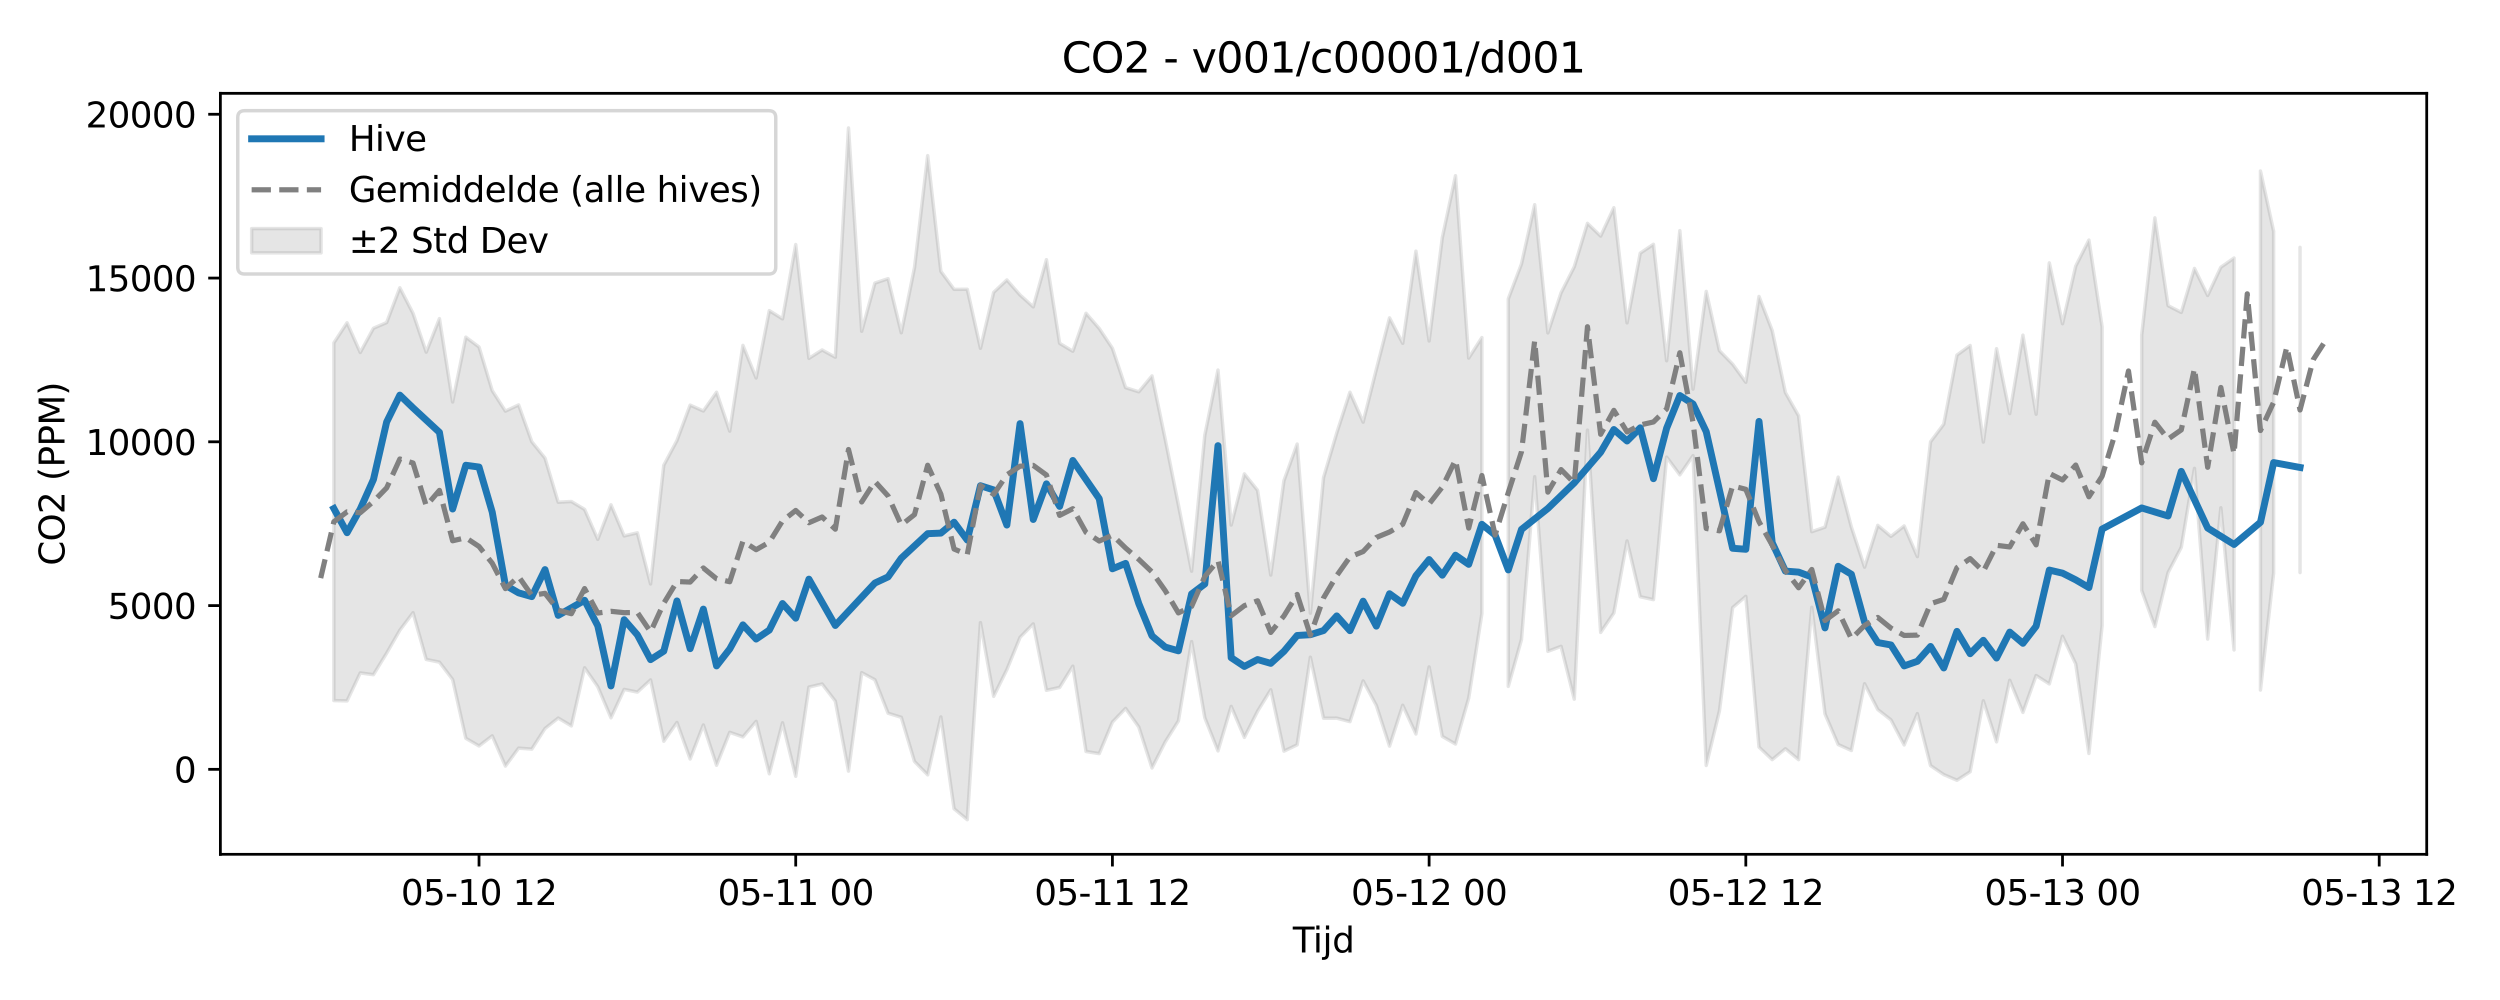 <?xml version="1.0" encoding="utf-8" standalone="no"?>
<!DOCTYPE svg PUBLIC "-//W3C//DTD SVG 1.1//EN"
  "http://www.w3.org/Graphics/SVG/1.1/DTD/svg11.dtd">
<svg xmlns:xlink="http://www.w3.org/1999/xlink" width="720pt" height="288pt" viewBox="0 0 720 288" xmlns="http://www.w3.org/2000/svg" version="1.1">
 <defs>
  <style type="text/css">*{stroke-linejoin: round; stroke-linecap: butt}</style>
 </defs>
 <g id="figure_1">
  <g id="patch_1">
   <path d="M 0 288 
L 720 288 
L 720 0 
L 0 0 
z
" style="fill: #ffffff"/>
  </g>
  <g id="axes_1">
   <g id="patch_2">
    <path d="M 63.47 246.04 
L 698.894 246.04 
L 698.894 26.88 
L 63.47 26.88 
z
" style="fill: #ffffff"/>
   </g>
   <g id="FillBetweenPolyCollection_1">
    <path d="M 96.153 98.743 
L 96.153 201.774 
L 99.954 201.856 
L 103.754 193.805 
L 107.554 194.315 
L 111.355 188.114 
L 115.155 181.504 
L 118.956 176.453 
L 122.756 189.929 
L 126.556 190.7 
L 130.357 195.709 
L 134.157 212.633 
L 137.958 214.84 
L 141.758 211.918 
L 145.558 220.636 
L 149.359 215.464 
L 153.159 215.74 
L 156.959 209.819 
L 160.76 206.802 
L 164.56 209.066 
L 168.361 192.315 
L 172.161 197.776 
L 175.961 206.732 
L 179.762 198.552 
L 183.562 199.323 
L 187.363 195.811 
L 191.163 213.486 
L 194.963 208.076 
L 198.764 218.592 
L 202.564 208.791 
L 206.364 220.394 
L 210.165 210.909 
L 213.965 212.237 
L 217.766 207.76 
L 221.566 222.854 
L 225.366 208.165 
L 229.167 223.581 
L 232.967 197.882 
L 236.768 196.995 
L 240.568 201.925 
L 244.368 222.085 
L 248.169 193.72 
L 251.969 195.77 
L 255.769 205.413 
L 259.57 206.589 
L 263.37 219.308 
L 267.171 223.158 
L 270.971 206.477 
L 274.771 232.917 
L 278.572 236.078 
L 282.372 179.325 
L 286.173 200.552 
L 289.973 192.868 
L 293.773 183.562 
L 297.574 179.68 
L 301.374 198.805 
L 305.174 197.984 
L 308.975 191.853 
L 312.775 216.436 
L 316.576 217.046 
L 320.376 207.966 
L 324.176 204.023 
L 327.977 209.38 
L 331.777 221.18 
L 335.578 213.696 
L 339.378 207.636 
L 343.178 184.778 
L 346.979 206.694 
L 350.779 216.262 
L 354.579 203.436 
L 358.38 212.365 
L 362.18 204.834 
L 365.981 198.658 
L 369.781 216.335 
L 373.581 214.507 
L 377.382 189.269 
L 381.182 206.846 
L 384.983 206.83 
L 388.783 207.835 
L 392.583 196.104 
L 396.384 203.172 
L 400.184 214.884 
L 403.984 203.118 
L 407.785 211.391 
L 411.585 192.072 
L 415.386 212.082 
L 419.186 214.284 
L 422.986 201.042 
L 426.787 176.696 
L 426.787 97.215 
L 426.787 97.215 
L 422.986 103.127 
L 419.186 50.6 
L 415.386 68.451 
L 411.585 98.202 
L 407.785 72.332 
L 403.984 98.879 
L 400.184 91.544 
L 396.384 106.403 
L 392.583 121.582 
L 388.783 112.963 
L 384.983 124.715 
L 381.182 137.538 
L 377.382 176.607 
L 373.581 127.885 
L 369.781 138.417 
L 365.981 165.618 
L 362.18 141.224 
L 358.38 136.481 
L 354.579 151.214 
L 350.779 106.573 
L 346.979 125.372 
L 343.178 164.505 
L 339.378 145.403 
L 335.578 126.501 
L 331.777 108.262 
L 327.977 112.84 
L 324.176 111.641 
L 320.376 100.306 
L 316.576 94.597 
L 312.775 90.222 
L 308.975 101.157 
L 305.174 98.876 
L 301.374 74.787 
L 297.574 88.381 
L 293.773 84.96 
L 289.973 80.625 
L 286.173 84.199 
L 282.372 100.302 
L 278.572 83.314 
L 274.771 83.323 
L 270.971 78.139 
L 267.171 44.823 
L 263.37 77.097 
L 259.57 95.844 
L 255.769 80.263 
L 251.969 81.523 
L 248.169 95.406 
L 244.368 36.842 
L 240.568 102.882 
L 236.768 100.791 
L 232.967 103.208 
L 229.167 70.432 
L 225.366 91.832 
L 221.566 89.46 
L 217.766 108.859 
L 213.965 99.464 
L 210.165 124.169 
L 206.364 112.964 
L 202.564 118.363 
L 198.764 116.678 
L 194.963 126.88 
L 191.163 133.999 
L 187.363 168.188 
L 183.562 153.442 
L 179.762 154.345 
L 175.961 145.378 
L 172.161 155.332 
L 168.361 146.704 
L 164.56 144.429 
L 160.76 144.635 
L 156.959 131.932 
L 153.159 127.223 
L 149.359 116.621 
L 145.558 118.402 
L 141.758 112.48 
L 137.958 99.931 
L 134.157 97.104 
L 130.357 115.779 
L 126.556 91.762 
L 122.756 101.414 
L 118.956 90.248 
L 115.155 82.876 
L 111.355 92.9 
L 107.554 94.532 
L 103.754 101.522 
L 99.954 92.957 
L 96.153 98.743 
z
" clip-path="url(#p5d4d751bb3)" style="fill: #808080; fill-opacity: 0.2; stroke: #808080; stroke-opacity: 0.2"/>
    <path d="M 434.388 86.057 
L 434.388 197.679 
L 438.188 184.174 
L 441.988 137.291 
L 445.789 187.582 
L 449.589 186.153 
L 453.389 201.366 
L 457.19 123.878 
L 460.99 182.147 
L 464.791 176.547 
L 468.591 155.8 
L 472.391 171.865 
L 476.192 172.701 
L 479.992 131.644 
L 483.793 136.76 
L 487.593 131.234 
L 491.393 220.453 
L 495.194 204.757 
L 498.994 175.001 
L 502.794 171.75 
L 506.595 215.16 
L 510.395 218.777 
L 514.196 215.641 
L 517.996 218.787 
L 521.796 174.898 
L 525.597 205.6 
L 529.397 214.427 
L 533.198 216.144 
L 536.998 196.916 
L 540.798 204.351 
L 544.599 207.331 
L 548.399 214.546 
L 552.199 205.526 
L 556 220.498 
L 559.8 223.082 
L 563.601 224.718 
L 567.401 222.264 
L 571.201 201.829 
L 575.002 213.66 
L 578.802 195.919 
L 582.603 205.178 
L 586.403 194.546 
L 590.203 196.967 
L 594.004 183.229 
L 597.804 191.201 
L 601.605 217.008 
L 605.405 180.206 
L 605.405 94.098 
L 605.405 94.098 
L 601.605 69.135 
L 597.804 76.665 
L 594.004 93.236 
L 590.203 75.708 
L 586.403 119.289 
L 582.603 96.521 
L 578.802 119.12 
L 575.002 100.432 
L 571.201 127.323 
L 567.401 99.501 
L 563.601 102.267 
L 559.8 122.153 
L 556 127.235 
L 552.199 160.308 
L 548.399 151.47 
L 544.599 154.472 
L 540.798 151.298 
L 536.998 163.348 
L 533.198 151.789 
L 529.397 137.416 
L 525.597 151.821 
L 521.796 153.121 
L 517.996 119.76 
L 514.196 113.062 
L 510.395 95.201 
L 506.595 85.384 
L 502.794 110.098 
L 498.994 104.872 
L 495.194 100.995 
L 491.393 83.923 
L 487.593 112.078 
L 483.793 66.425 
L 479.992 103.9 
L 476.192 70.35 
L 472.391 72.912 
L 468.591 92.983 
L 464.791 59.822 
L 460.99 67.998 
L 457.19 64.318 
L 453.389 76.84 
L 449.589 84.327 
L 445.789 95.88 
L 441.988 58.944 
L 438.188 76.015 
L 434.388 86.057 
z
" clip-path="url(#p5d4d751bb3)" style="fill: #808080; fill-opacity: 0.2; stroke: #808080; stroke-opacity: 0.2"/>
    <path d="M 616.806 96.555 
L 616.806 170.042 
L 620.606 180.468 
L 624.407 164.89 
L 628.207 157.629 
L 632.008 134.89 
L 635.808 184.06 
L 639.608 146.232 
L 643.409 187.196 
L 643.409 74.31 
L 643.409 74.31 
L 639.608 76.961 
L 635.808 85.093 
L 632.008 77.309 
L 628.207 89.976 
L 624.407 88.029 
L 620.606 62.736 
L 616.806 96.555 
z
" clip-path="url(#p5d4d751bb3)" style="fill: #808080; fill-opacity: 0.2; stroke: #808080; stroke-opacity: 0.2"/>
    <path d="M 651.01 49.243 
L 651.01 198.743 
L 654.81 165.02 
L 654.81 66.636 
L 654.81 66.636 
L 651.01 49.243 
z
" clip-path="url(#p5d4d751bb3)" style="fill: #808080; fill-opacity: 0.2; stroke: #808080; stroke-opacity: 0.2"/>
    <path d="M 662.411 71.239 
L 662.411 164.905 
L 662.411 71.239 
L 662.411 71.239 
z
" clip-path="url(#p5d4d751bb3)" style="fill: #808080; fill-opacity: 0.2; stroke: #808080; stroke-opacity: 0.2"/>
   </g>
   <g id="matplotlib.axis_1">
    <g id="xtick_1">
     <g id="line2d_1">
      <defs>
       <path id="m47a6763f9d" d="M 0 0 
L 0 3.5 
" style="stroke: #000000; stroke-width: 0.8"/>
      </defs>
      <g>
       <use xlink:href="#m47a6763f9d" x="137.958" y="246.04" style="stroke: #000000; stroke-width: 0.8"/>
      </g>
     </g>
     <g id="text_1">
      <!-- 05-10 12 -->
      <g transform="translate(115.477 260.638) scale(0.1 -0.1)">
       <defs>
        <path id="DejaVuSans-30" d="M 2034 4250 
Q 1547 4250 1301 3770 
Q 1056 3291 1056 2328 
Q 1056 1369 1301 889 
Q 1547 409 2034 409 
Q 2525 409 2770 889 
Q 3016 1369 3016 2328 
Q 3016 3291 2770 3770 
Q 2525 4250 2034 4250 
z
M 2034 4750 
Q 2819 4750 3233 4129 
Q 3647 3509 3647 2328 
Q 3647 1150 3233 529 
Q 2819 -91 2034 -91 
Q 1250 -91 836 529 
Q 422 1150 422 2328 
Q 422 3509 836 4129 
Q 1250 4750 2034 4750 
z
" transform="scale(0.016)"/>
        <path id="DejaVuSans-35" d="M 691 4666 
L 3169 4666 
L 3169 4134 
L 1269 4134 
L 1269 2991 
Q 1406 3038 1543 3061 
Q 1681 3084 1819 3084 
Q 2600 3084 3056 2656 
Q 3513 2228 3513 1497 
Q 3513 744 3044 326 
Q 2575 -91 1722 -91 
Q 1428 -91 1123 -41 
Q 819 9 494 109 
L 494 744 
Q 775 591 1075 516 
Q 1375 441 1709 441 
Q 2250 441 2565 725 
Q 2881 1009 2881 1497 
Q 2881 1984 2565 2268 
Q 2250 2553 1709 2553 
Q 1456 2553 1204 2497 
Q 953 2441 691 2322 
L 691 4666 
z
" transform="scale(0.016)"/>
        <path id="DejaVuSans-2d" d="M 313 2009 
L 1997 2009 
L 1997 1497 
L 313 1497 
L 313 2009 
z
" transform="scale(0.016)"/>
        <path id="DejaVuSans-31" d="M 794 531 
L 1825 531 
L 1825 4091 
L 703 3866 
L 703 4441 
L 1819 4666 
L 2450 4666 
L 2450 531 
L 3481 531 
L 3481 0 
L 794 0 
L 794 531 
z
" transform="scale(0.016)"/>
        <path id="DejaVuSans-20" transform="scale(0.016)"/>
        <path id="DejaVuSans-32" d="M 1228 531 
L 3431 531 
L 3431 0 
L 469 0 
L 469 531 
Q 828 903 1448 1529 
Q 2069 2156 2228 2338 
Q 2531 2678 2651 2914 
Q 2772 3150 2772 3378 
Q 2772 3750 2511 3984 
Q 2250 4219 1831 4219 
Q 1534 4219 1204 4116 
Q 875 4013 500 3803 
L 500 4441 
Q 881 4594 1212 4672 
Q 1544 4750 1819 4750 
Q 2544 4750 2975 4387 
Q 3406 4025 3406 3419 
Q 3406 3131 3298 2873 
Q 3191 2616 2906 2266 
Q 2828 2175 2409 1742 
Q 1991 1309 1228 531 
z
" transform="scale(0.016)"/>
       </defs>
       <use xlink:href="#DejaVuSans-30"/>
       <use xlink:href="#DejaVuSans-35" transform="translate(63.623 0)"/>
       <use xlink:href="#DejaVuSans-2d" transform="translate(127.246 0)"/>
       <use xlink:href="#DejaVuSans-31" transform="translate(163.33 0)"/>
       <use xlink:href="#DejaVuSans-30" transform="translate(226.953 0)"/>
       <use xlink:href="#DejaVuSans-20" transform="translate(290.576 0)"/>
       <use xlink:href="#DejaVuSans-31" transform="translate(322.363 0)"/>
       <use xlink:href="#DejaVuSans-32" transform="translate(385.986 0)"/>
      </g>
     </g>
    </g>
    <g id="xtick_2">
     <g id="line2d_2">
      <g>
       <use xlink:href="#m47a6763f9d" x="229.167" y="246.04" style="stroke: #000000; stroke-width: 0.8"/>
      </g>
     </g>
     <g id="text_2">
      <!-- 05-11 00 -->
      <g transform="translate(206.686 260.638) scale(0.1 -0.1)">
       <use xlink:href="#DejaVuSans-30"/>
       <use xlink:href="#DejaVuSans-35" transform="translate(63.623 0)"/>
       <use xlink:href="#DejaVuSans-2d" transform="translate(127.246 0)"/>
       <use xlink:href="#DejaVuSans-31" transform="translate(163.33 0)"/>
       <use xlink:href="#DejaVuSans-31" transform="translate(226.953 0)"/>
       <use xlink:href="#DejaVuSans-20" transform="translate(290.576 0)"/>
       <use xlink:href="#DejaVuSans-30" transform="translate(322.363 0)"/>
       <use xlink:href="#DejaVuSans-30" transform="translate(385.986 0)"/>
      </g>
     </g>
    </g>
    <g id="xtick_3">
     <g id="line2d_3">
      <g>
       <use xlink:href="#m47a6763f9d" x="320.376" y="246.04" style="stroke: #000000; stroke-width: 0.8"/>
      </g>
     </g>
     <g id="text_3">
      <!-- 05-11 12 -->
      <g transform="translate(297.896 260.638) scale(0.1 -0.1)">
       <use xlink:href="#DejaVuSans-30"/>
       <use xlink:href="#DejaVuSans-35" transform="translate(63.623 0)"/>
       <use xlink:href="#DejaVuSans-2d" transform="translate(127.246 0)"/>
       <use xlink:href="#DejaVuSans-31" transform="translate(163.33 0)"/>
       <use xlink:href="#DejaVuSans-31" transform="translate(226.953 0)"/>
       <use xlink:href="#DejaVuSans-20" transform="translate(290.576 0)"/>
       <use xlink:href="#DejaVuSans-31" transform="translate(322.363 0)"/>
       <use xlink:href="#DejaVuSans-32" transform="translate(385.986 0)"/>
      </g>
     </g>
    </g>
    <g id="xtick_4">
     <g id="line2d_4">
      <g>
       <use xlink:href="#m47a6763f9d" x="411.585" y="246.04" style="stroke: #000000; stroke-width: 0.8"/>
      </g>
     </g>
     <g id="text_4">
      <!-- 05-12 00 -->
      <g transform="translate(389.105 260.638) scale(0.1 -0.1)">
       <use xlink:href="#DejaVuSans-30"/>
       <use xlink:href="#DejaVuSans-35" transform="translate(63.623 0)"/>
       <use xlink:href="#DejaVuSans-2d" transform="translate(127.246 0)"/>
       <use xlink:href="#DejaVuSans-31" transform="translate(163.33 0)"/>
       <use xlink:href="#DejaVuSans-32" transform="translate(226.953 0)"/>
       <use xlink:href="#DejaVuSans-20" transform="translate(290.576 0)"/>
       <use xlink:href="#DejaVuSans-30" transform="translate(322.363 0)"/>
       <use xlink:href="#DejaVuSans-30" transform="translate(385.986 0)"/>
      </g>
     </g>
    </g>
    <g id="xtick_5">
     <g id="line2d_5">
      <g>
       <use xlink:href="#m47a6763f9d" x="502.794" y="246.04" style="stroke: #000000; stroke-width: 0.8"/>
      </g>
     </g>
     <g id="text_5">
      <!-- 05-12 12 -->
      <g transform="translate(480.314 260.638) scale(0.1 -0.1)">
       <use xlink:href="#DejaVuSans-30"/>
       <use xlink:href="#DejaVuSans-35" transform="translate(63.623 0)"/>
       <use xlink:href="#DejaVuSans-2d" transform="translate(127.246 0)"/>
       <use xlink:href="#DejaVuSans-31" transform="translate(163.33 0)"/>
       <use xlink:href="#DejaVuSans-32" transform="translate(226.953 0)"/>
       <use xlink:href="#DejaVuSans-20" transform="translate(290.576 0)"/>
       <use xlink:href="#DejaVuSans-31" transform="translate(322.363 0)"/>
       <use xlink:href="#DejaVuSans-32" transform="translate(385.986 0)"/>
      </g>
     </g>
    </g>
    <g id="xtick_6">
     <g id="line2d_6">
      <g>
       <use xlink:href="#m47a6763f9d" x="594.004" y="246.04" style="stroke: #000000; stroke-width: 0.8"/>
      </g>
     </g>
     <g id="text_6">
      <!-- 05-13 00 -->
      <g transform="translate(571.523 260.638) scale(0.1 -0.1)">
       <defs>
        <path id="DejaVuSans-33" d="M 2597 2516 
Q 3050 2419 3304 2112 
Q 3559 1806 3559 1356 
Q 3559 666 3084 287 
Q 2609 -91 1734 -91 
Q 1441 -91 1130 -33 
Q 819 25 488 141 
L 488 750 
Q 750 597 1062 519 
Q 1375 441 1716 441 
Q 2309 441 2620 675 
Q 2931 909 2931 1356 
Q 2931 1769 2642 2001 
Q 2353 2234 1838 2234 
L 1294 2234 
L 1294 2753 
L 1863 2753 
Q 2328 2753 2575 2939 
Q 2822 3125 2822 3475 
Q 2822 3834 2567 4026 
Q 2313 4219 1838 4219 
Q 1578 4219 1281 4162 
Q 984 4106 628 3988 
L 628 4550 
Q 988 4650 1302 4700 
Q 1616 4750 1894 4750 
Q 2613 4750 3031 4423 
Q 3450 4097 3450 3541 
Q 3450 3153 3228 2886 
Q 3006 2619 2597 2516 
z
" transform="scale(0.016)"/>
       </defs>
       <use xlink:href="#DejaVuSans-30"/>
       <use xlink:href="#DejaVuSans-35" transform="translate(63.623 0)"/>
       <use xlink:href="#DejaVuSans-2d" transform="translate(127.246 0)"/>
       <use xlink:href="#DejaVuSans-31" transform="translate(163.33 0)"/>
       <use xlink:href="#DejaVuSans-33" transform="translate(226.953 0)"/>
       <use xlink:href="#DejaVuSans-20" transform="translate(290.576 0)"/>
       <use xlink:href="#DejaVuSans-30" transform="translate(322.363 0)"/>
       <use xlink:href="#DejaVuSans-30" transform="translate(385.986 0)"/>
      </g>
     </g>
    </g>
    <g id="xtick_7">
     <g id="line2d_7">
      <g>
       <use xlink:href="#m47a6763f9d" x="685.213" y="246.04" style="stroke: #000000; stroke-width: 0.8"/>
      </g>
     </g>
     <g id="text_7">
      <!-- 05-13 12 -->
      <g transform="translate(662.732 260.638) scale(0.1 -0.1)">
       <use xlink:href="#DejaVuSans-30"/>
       <use xlink:href="#DejaVuSans-35" transform="translate(63.623 0)"/>
       <use xlink:href="#DejaVuSans-2d" transform="translate(127.246 0)"/>
       <use xlink:href="#DejaVuSans-31" transform="translate(163.33 0)"/>
       <use xlink:href="#DejaVuSans-33" transform="translate(226.953 0)"/>
       <use xlink:href="#DejaVuSans-20" transform="translate(290.576 0)"/>
       <use xlink:href="#DejaVuSans-31" transform="translate(322.363 0)"/>
       <use xlink:href="#DejaVuSans-32" transform="translate(385.986 0)"/>
      </g>
     </g>
    </g>
    <g id="text_8">
     <!-- Tijd -->
     <g transform="translate(372.332 274.317) scale(0.1 -0.1)">
      <defs>
       <path id="DejaVuSans-54" d="M -19 4666 
L 3928 4666 
L 3928 4134 
L 2272 4134 
L 2272 0 
L 1638 0 
L 1638 4134 
L -19 4134 
L -19 4666 
z
" transform="scale(0.016)"/>
       <path id="DejaVuSans-69" d="M 603 3500 
L 1178 3500 
L 1178 0 
L 603 0 
L 603 3500 
z
M 603 4863 
L 1178 4863 
L 1178 4134 
L 603 4134 
L 603 4863 
z
" transform="scale(0.016)"/>
       <path id="DejaVuSans-6a" d="M 603 3500 
L 1178 3500 
L 1178 -63 
Q 1178 -731 923 -1031 
Q 669 -1331 103 -1331 
L -116 -1331 
L -116 -844 
L 38 -844 
Q 366 -844 484 -692 
Q 603 -541 603 -63 
L 603 3500 
z
M 603 4863 
L 1178 4863 
L 1178 4134 
L 603 4134 
L 603 4863 
z
" transform="scale(0.016)"/>
       <path id="DejaVuSans-64" d="M 2906 2969 
L 2906 4863 
L 3481 4863 
L 3481 0 
L 2906 0 
L 2906 525 
Q 2725 213 2448 61 
Q 2172 -91 1784 -91 
Q 1150 -91 751 415 
Q 353 922 353 1747 
Q 353 2572 751 3078 
Q 1150 3584 1784 3584 
Q 2172 3584 2448 3432 
Q 2725 3281 2906 2969 
z
M 947 1747 
Q 947 1113 1208 752 
Q 1469 391 1925 391 
Q 2381 391 2643 752 
Q 2906 1113 2906 1747 
Q 2906 2381 2643 2742 
Q 2381 3103 1925 3103 
Q 1469 3103 1208 2742 
Q 947 2381 947 1747 
z
" transform="scale(0.016)"/>
      </defs>
      <use xlink:href="#DejaVuSans-54"/>
      <use xlink:href="#DejaVuSans-69" transform="translate(57.959 0)"/>
      <use xlink:href="#DejaVuSans-6a" transform="translate(85.742 0)"/>
      <use xlink:href="#DejaVuSans-64" transform="translate(113.525 0)"/>
     </g>
    </g>
   </g>
   <g id="matplotlib.axis_2">
    <g id="ytick_1">
     <g id="line2d_8">
      <defs>
       <path id="m9f61754ac0" d="M 0 0 
L -3.5 0 
" style="stroke: #000000; stroke-width: 0.8"/>
      </defs>
      <g>
       <use xlink:href="#m9f61754ac0" x="63.47" y="221.574" style="stroke: #000000; stroke-width: 0.8"/>
      </g>
     </g>
     <g id="text_9">
      <!-- 0 -->
      <g transform="translate(50.108 225.374) scale(0.1 -0.1)">
       <use xlink:href="#DejaVuSans-30"/>
      </g>
     </g>
    </g>
    <g id="ytick_2">
     <g id="line2d_9">
      <g>
       <use xlink:href="#m9f61754ac0" x="63.47" y="174.409" style="stroke: #000000; stroke-width: 0.8"/>
      </g>
     </g>
     <g id="text_10">
      <!-- 5000 -->
      <g transform="translate(31.02 178.208) scale(0.1 -0.1)">
       <use xlink:href="#DejaVuSans-35"/>
       <use xlink:href="#DejaVuSans-30" transform="translate(63.623 0)"/>
       <use xlink:href="#DejaVuSans-30" transform="translate(127.246 0)"/>
       <use xlink:href="#DejaVuSans-30" transform="translate(190.869 0)"/>
      </g>
     </g>
    </g>
    <g id="ytick_3">
     <g id="line2d_10">
      <g>
       <use xlink:href="#m9f61754ac0" x="63.47" y="127.244" style="stroke: #000000; stroke-width: 0.8"/>
      </g>
     </g>
     <g id="text_11">
      <!-- 10000 -->
      <g transform="translate(24.657 131.043) scale(0.1 -0.1)">
       <use xlink:href="#DejaVuSans-31"/>
       <use xlink:href="#DejaVuSans-30" transform="translate(63.623 0)"/>
       <use xlink:href="#DejaVuSans-30" transform="translate(127.246 0)"/>
       <use xlink:href="#DejaVuSans-30" transform="translate(190.869 0)"/>
       <use xlink:href="#DejaVuSans-30" transform="translate(254.492 0)"/>
      </g>
     </g>
    </g>
    <g id="ytick_4">
     <g id="line2d_11">
      <g>
       <use xlink:href="#m9f61754ac0" x="63.47" y="80.079" style="stroke: #000000; stroke-width: 0.8"/>
      </g>
     </g>
     <g id="text_12">
      <!-- 15000 -->
      <g transform="translate(24.657 83.878) scale(0.1 -0.1)">
       <use xlink:href="#DejaVuSans-31"/>
       <use xlink:href="#DejaVuSans-35" transform="translate(63.623 0)"/>
       <use xlink:href="#DejaVuSans-30" transform="translate(127.246 0)"/>
       <use xlink:href="#DejaVuSans-30" transform="translate(190.869 0)"/>
       <use xlink:href="#DejaVuSans-30" transform="translate(254.492 0)"/>
      </g>
     </g>
    </g>
    <g id="ytick_5">
     <g id="line2d_12">
      <g>
       <use xlink:href="#m9f61754ac0" x="63.47" y="32.914" style="stroke: #000000; stroke-width: 0.8"/>
      </g>
     </g>
     <g id="text_13">
      <!-- 20000 -->
      <g transform="translate(24.657 36.713) scale(0.1 -0.1)">
       <use xlink:href="#DejaVuSans-32"/>
       <use xlink:href="#DejaVuSans-30" transform="translate(63.623 0)"/>
       <use xlink:href="#DejaVuSans-30" transform="translate(127.246 0)"/>
       <use xlink:href="#DejaVuSans-30" transform="translate(190.869 0)"/>
       <use xlink:href="#DejaVuSans-30" transform="translate(254.492 0)"/>
      </g>
     </g>
    </g>
    <g id="text_14">
     <!-- CO2 (PPM) -->
     <g transform="translate(18.578 162.903) rotate(-90) scale(0.1 -0.1)">
      <defs>
       <path id="DejaVuSans-43" d="M 4122 4306 
L 4122 3641 
Q 3803 3938 3442 4084 
Q 3081 4231 2675 4231 
Q 1875 4231 1450 3742 
Q 1025 3253 1025 2328 
Q 1025 1406 1450 917 
Q 1875 428 2675 428 
Q 3081 428 3442 575 
Q 3803 722 4122 1019 
L 4122 359 
Q 3791 134 3420 21 
Q 3050 -91 2638 -91 
Q 1578 -91 968 557 
Q 359 1206 359 2328 
Q 359 3453 968 4101 
Q 1578 4750 2638 4750 
Q 3056 4750 3426 4639 
Q 3797 4528 4122 4306 
z
" transform="scale(0.016)"/>
       <path id="DejaVuSans-4f" d="M 2522 4238 
Q 1834 4238 1429 3725 
Q 1025 3213 1025 2328 
Q 1025 1447 1429 934 
Q 1834 422 2522 422 
Q 3209 422 3611 934 
Q 4013 1447 4013 2328 
Q 4013 3213 3611 3725 
Q 3209 4238 2522 4238 
z
M 2522 4750 
Q 3503 4750 4090 4092 
Q 4678 3434 4678 2328 
Q 4678 1225 4090 567 
Q 3503 -91 2522 -91 
Q 1538 -91 948 565 
Q 359 1222 359 2328 
Q 359 3434 948 4092 
Q 1538 4750 2522 4750 
z
" transform="scale(0.016)"/>
       <path id="DejaVuSans-28" d="M 1984 4856 
Q 1566 4138 1362 3434 
Q 1159 2731 1159 2009 
Q 1159 1288 1364 580 
Q 1569 -128 1984 -844 
L 1484 -844 
Q 1016 -109 783 600 
Q 550 1309 550 2009 
Q 550 2706 781 3412 
Q 1013 4119 1484 4856 
L 1984 4856 
z
" transform="scale(0.016)"/>
       <path id="DejaVuSans-50" d="M 1259 4147 
L 1259 2394 
L 2053 2394 
Q 2494 2394 2734 2622 
Q 2975 2850 2975 3272 
Q 2975 3691 2734 3919 
Q 2494 4147 2053 4147 
L 1259 4147 
z
M 628 4666 
L 2053 4666 
Q 2838 4666 3239 4311 
Q 3641 3956 3641 3272 
Q 3641 2581 3239 2228 
Q 2838 1875 2053 1875 
L 1259 1875 
L 1259 0 
L 628 0 
L 628 4666 
z
" transform="scale(0.016)"/>
       <path id="DejaVuSans-4d" d="M 628 4666 
L 1569 4666 
L 2759 1491 
L 3956 4666 
L 4897 4666 
L 4897 0 
L 4281 0 
L 4281 4097 
L 3078 897 
L 2444 897 
L 1241 4097 
L 1241 0 
L 628 0 
L 628 4666 
z
" transform="scale(0.016)"/>
       <path id="DejaVuSans-29" d="M 513 4856 
L 1013 4856 
Q 1481 4119 1714 3412 
Q 1947 2706 1947 2009 
Q 1947 1309 1714 600 
Q 1481 -109 1013 -844 
L 513 -844 
Q 928 -128 1133 580 
Q 1338 1288 1338 2009 
Q 1338 2731 1133 3434 
Q 928 4138 513 4856 
z
" transform="scale(0.016)"/>
      </defs>
      <use xlink:href="#DejaVuSans-43"/>
      <use xlink:href="#DejaVuSans-4f" transform="translate(69.824 0)"/>
      <use xlink:href="#DejaVuSans-32" transform="translate(148.535 0)"/>
      <use xlink:href="#DejaVuSans-20" transform="translate(212.158 0)"/>
      <use xlink:href="#DejaVuSans-28" transform="translate(243.945 0)"/>
      <use xlink:href="#DejaVuSans-50" transform="translate(282.959 0)"/>
      <use xlink:href="#DejaVuSans-50" transform="translate(343.262 0)"/>
      <use xlink:href="#DejaVuSans-4d" transform="translate(403.564 0)"/>
      <use xlink:href="#DejaVuSans-29" transform="translate(489.844 0)"/>
     </g>
    </g>
   </g>
   <g id="line2d_13">
    <path d="M 96.153 146.459 
L 99.954 153.416 
L 103.754 146.591 
L 107.554 138.092 
L 111.355 121.537 
L 115.155 113.802 
L 118.956 117.472 
L 126.556 124.512 
L 130.357 146.591 
L 134.157 133.995 
L 137.958 134.508 
L 141.758 147.481 
L 145.558 168.547 
L 149.359 170.743 
L 153.159 171.825 
L 156.959 164.052 
L 160.76 177.22 
L 168.361 172.895 
L 172.161 180.239 
L 175.961 197.548 
L 179.762 178.475 
L 183.562 182.842 
L 187.363 189.974 
L 191.163 187.531 
L 194.963 173.073 
L 198.764 186.811 
L 202.564 175.431 
L 206.364 191.779 
L 210.165 186.902 
L 213.965 179.962 
L 217.766 184.047 
L 221.566 181.462 
L 225.366 173.821 
L 229.167 178.035 
L 232.967 166.8 
L 240.568 180.135 
L 251.969 167.919 
L 255.769 166.146 
L 259.57 160.76 
L 267.171 153.694 
L 270.971 153.537 
L 274.771 150.402 
L 278.572 155.534 
L 282.372 139.889 
L 286.173 141.098 
L 289.973 151.213 
L 293.773 122.009 
L 297.574 149.605 
L 301.374 139.353 
L 305.174 145.837 
L 308.975 132.621 
L 316.576 143.62 
L 320.376 163.81 
L 324.176 162.26 
L 327.977 173.859 
L 331.777 183.135 
L 335.578 186.356 
L 339.378 187.436 
L 343.178 171.057 
L 346.979 168.188 
L 350.779 128.357 
L 354.579 189.408 
L 358.38 191.936 
L 362.18 189.95 
L 365.981 191.043 
L 369.781 187.582 
L 373.581 183.018 
L 377.382 182.795 
L 381.182 181.597 
L 384.983 177.384 
L 388.783 181.629 
L 392.583 173.145 
L 396.384 180.324 
L 400.184 170.998 
L 403.984 173.74 
L 407.785 165.832 
L 411.585 161.153 
L 415.386 165.652 
L 419.186 159.901 
L 422.986 162.53 
L 426.787 151.006 
L 430.587 154.081 
L 434.388 164.132 
L 438.188 152.473 
L 445.789 146.431 
L 453.389 139.073 
L 460.99 130.234 
L 464.791 123.707 
L 468.591 127.004 
L 472.391 123.212 
L 476.192 137.856 
L 479.992 123.306 
L 483.793 113.915 
L 487.593 116.349 
L 491.393 124.329 
L 498.994 157.901 
L 502.794 158.194 
L 506.595 121.372 
L 510.395 156.293 
L 514.196 164.476 
L 517.996 164.769 
L 521.796 166.17 
L 525.597 180.833 
L 529.397 163.094 
L 533.198 165.391 
L 536.998 179.168 
L 540.798 185.054 
L 544.599 185.748 
L 548.399 191.779 
L 552.199 190.461 
L 556 186.185 
L 559.8 192.367 
L 563.601 181.839 
L 567.401 188.269 
L 571.201 184.411 
L 575.002 189.512 
L 578.802 182.047 
L 582.603 185.27 
L 586.403 180.349 
L 590.203 164.184 
L 594.004 165.067 
L 597.804 166.992 
L 601.605 169.212 
L 605.405 152.374 
L 616.806 146.289 
L 624.407 148.601 
L 628.207 135.762 
L 635.808 152.072 
L 643.409 156.807 
L 651.01 150.421 
L 654.81 133.22 
L 662.411 134.63 
L 662.411 134.63 
" clip-path="url(#p5d4d751bb3)" style="fill: none; stroke: #1f77b4; stroke-width: 2; stroke-linecap: square"/>
   </g>
   <g id="line2d_14">
    <path d="M 92.353 166.495 
L 96.153 150.258 
L 99.954 147.407 
L 103.754 147.664 
L 107.554 144.424 
L 111.355 140.507 
L 115.155 132.19 
L 118.956 133.35 
L 122.756 145.672 
L 126.556 141.231 
L 130.357 155.744 
L 134.157 154.869 
L 137.958 157.386 
L 141.758 162.199 
L 145.558 169.519 
L 149.359 166.043 
L 153.159 171.482 
L 156.959 170.876 
L 160.76 175.719 
L 164.56 176.748 
L 168.361 169.51 
L 172.161 176.554 
L 175.961 176.055 
L 179.762 176.449 
L 183.562 176.383 
L 187.363 182 
L 191.163 173.743 
L 194.963 167.478 
L 198.764 167.635 
L 202.564 163.577 
L 206.364 166.679 
L 210.165 167.539 
L 213.965 155.851 
L 217.766 158.31 
L 221.566 156.157 
L 225.366 149.999 
L 229.167 147.006 
L 232.967 150.545 
L 236.768 148.893 
L 240.568 152.403 
L 244.368 129.463 
L 248.169 144.563 
L 251.969 138.647 
L 255.769 142.838 
L 259.57 151.217 
L 263.37 148.202 
L 267.171 133.991 
L 270.971 142.308 
L 274.771 158.12 
L 278.572 159.696 
L 282.372 139.814 
L 286.173 142.375 
L 289.973 136.746 
L 293.773 134.261 
L 297.574 134.03 
L 301.374 136.796 
L 305.174 148.43 
L 308.975 146.505 
L 312.775 153.329 
L 316.576 155.822 
L 320.376 154.136 
L 324.176 157.832 
L 327.977 161.11 
L 331.777 164.721 
L 335.578 170.098 
L 339.378 176.519 
L 343.178 174.641 
L 346.979 166.033 
L 350.779 161.417 
L 354.579 177.325 
L 358.38 174.423 
L 362.18 173.029 
L 365.981 182.138 
L 369.781 177.376 
L 373.581 171.196 
L 377.382 182.938 
L 381.182 172.192 
L 384.983 165.773 
L 388.783 160.399 
L 392.583 158.843 
L 396.384 154.788 
L 400.184 153.214 
L 403.984 150.999 
L 407.785 141.861 
L 411.585 145.137 
L 415.386 140.266 
L 419.186 132.442 
L 422.986 152.084 
L 426.787 136.955 
L 430.587 154.081 
L 434.388 141.868 
L 438.188 130.095 
L 441.988 98.117 
L 445.789 141.731 
L 449.589 135.24 
L 453.389 139.103 
L 457.19 94.098 
L 460.99 125.072 
L 464.791 118.185 
L 468.591 124.392 
L 472.391 122.389 
L 476.192 121.525 
L 479.992 117.772 
L 483.793 101.593 
L 487.593 121.656 
L 491.393 152.188 
L 495.194 152.876 
L 498.994 139.936 
L 502.794 140.924 
L 506.595 150.272 
L 510.395 156.989 
L 514.196 164.351 
L 517.996 169.274 
L 521.796 164.009 
L 525.597 178.71 
L 529.397 175.921 
L 533.198 183.966 
L 536.998 180.132 
L 540.798 177.824 
L 544.599 180.902 
L 548.399 183.008 
L 552.199 182.917 
L 556 173.867 
L 559.8 172.618 
L 563.601 163.493 
L 567.401 160.882 
L 571.201 164.576 
L 575.002 157.046 
L 578.802 157.519 
L 582.603 150.85 
L 586.403 156.917 
L 590.203 136.338 
L 594.004 138.233 
L 597.804 133.933 
L 601.605 143.071 
L 605.405 137.152 
L 609.205 124.716 
L 613.006 106.844 
L 616.806 133.299 
L 620.606 121.602 
L 624.407 126.46 
L 628.207 123.803 
L 632.008 106.099 
L 635.808 134.577 
L 639.608 111.596 
L 643.409 130.753 
L 647.209 84.626 
L 651.01 123.993 
L 654.81 115.828 
L 658.61 99.898 
L 662.411 118.072 
L 666.211 103.574 
L 670.011 97.7 
L 670.011 97.7 
" clip-path="url(#p5d4d751bb3)" style="fill: none; stroke-dasharray: 5.55,2.4; stroke-dashoffset: 0; stroke: #808080; stroke-width: 1.5"/>
   </g>
   <g id="patch_3">
    <path d="M 63.47 246.04 
L 63.47 26.88 
" style="fill: none; stroke: #000000; stroke-width: 0.8; stroke-linejoin: miter; stroke-linecap: square"/>
   </g>
   <g id="patch_4">
    <path d="M 698.894 246.04 
L 698.894 26.88 
" style="fill: none; stroke: #000000; stroke-width: 0.8; stroke-linejoin: miter; stroke-linecap: square"/>
   </g>
   <g id="patch_5">
    <path d="M 63.47 246.04 
L 698.894 246.04 
" style="fill: none; stroke: #000000; stroke-width: 0.8; stroke-linejoin: miter; stroke-linecap: square"/>
   </g>
   <g id="patch_6">
    <path d="M 63.47 26.88 
L 698.894 26.88 
" style="fill: none; stroke: #000000; stroke-width: 0.8; stroke-linejoin: miter; stroke-linecap: square"/>
   </g>
   <g id="text_15">
    <!-- CO2 - v001/c00001/d001 -->
    <g transform="translate(305.779 20.88) scale(0.12 -0.12)">
     <defs>
      <path id="DejaVuSans-76" d="M 191 3500 
L 800 3500 
L 1894 563 
L 2988 3500 
L 3597 3500 
L 2284 0 
L 1503 0 
L 191 3500 
z
" transform="scale(0.016)"/>
      <path id="DejaVuSans-2f" d="M 1625 4666 
L 2156 4666 
L 531 -594 
L 0 -594 
L 1625 4666 
z
" transform="scale(0.016)"/>
      <path id="DejaVuSans-63" d="M 3122 3366 
L 3122 2828 
Q 2878 2963 2633 3030 
Q 2388 3097 2138 3097 
Q 1578 3097 1268 2742 
Q 959 2388 959 1747 
Q 959 1106 1268 751 
Q 1578 397 2138 397 
Q 2388 397 2633 464 
Q 2878 531 3122 666 
L 3122 134 
Q 2881 22 2623 -34 
Q 2366 -91 2075 -91 
Q 1284 -91 818 406 
Q 353 903 353 1747 
Q 353 2603 823 3093 
Q 1294 3584 2113 3584 
Q 2378 3584 2631 3529 
Q 2884 3475 3122 3366 
z
" transform="scale(0.016)"/>
     </defs>
     <use xlink:href="#DejaVuSans-43"/>
     <use xlink:href="#DejaVuSans-4f" transform="translate(69.824 0)"/>
     <use xlink:href="#DejaVuSans-32" transform="translate(148.535 0)"/>
     <use xlink:href="#DejaVuSans-20" transform="translate(212.158 0)"/>
     <use xlink:href="#DejaVuSans-2d" transform="translate(243.945 0)"/>
     <use xlink:href="#DejaVuSans-20" transform="translate(280.029 0)"/>
     <use xlink:href="#DejaVuSans-76" transform="translate(311.816 0)"/>
     <use xlink:href="#DejaVuSans-30" transform="translate(370.996 0)"/>
     <use xlink:href="#DejaVuSans-30" transform="translate(434.619 0)"/>
     <use xlink:href="#DejaVuSans-31" transform="translate(498.242 0)"/>
     <use xlink:href="#DejaVuSans-2f" transform="translate(561.865 0)"/>
     <use xlink:href="#DejaVuSans-63" transform="translate(595.557 0)"/>
     <use xlink:href="#DejaVuSans-30" transform="translate(650.537 0)"/>
     <use xlink:href="#DejaVuSans-30" transform="translate(714.16 0)"/>
     <use xlink:href="#DejaVuSans-30" transform="translate(777.783 0)"/>
     <use xlink:href="#DejaVuSans-30" transform="translate(841.406 0)"/>
     <use xlink:href="#DejaVuSans-31" transform="translate(905.029 0)"/>
     <use xlink:href="#DejaVuSans-2f" transform="translate(968.652 0)"/>
     <use xlink:href="#DejaVuSans-64" transform="translate(1002.344 0)"/>
     <use xlink:href="#DejaVuSans-30" transform="translate(1065.82 0)"/>
     <use xlink:href="#DejaVuSans-30" transform="translate(1129.443 0)"/>
     <use xlink:href="#DejaVuSans-31" transform="translate(1193.066 0)"/>
    </g>
   </g>
   <g id="legend_1">
    <g id="patch_7">
     <path d="M 70.47 78.914 
L 221.414 78.914 
Q 223.414 78.914 223.414 76.914 
L 223.414 33.88 
Q 223.414 31.88 221.414 31.88 
L 70.47 31.88 
Q 68.47 31.88 68.47 33.88 
L 68.47 76.914 
Q 68.47 78.914 70.47 78.914 
z
" style="fill: #ffffff; opacity: 0.8; stroke: #cccccc; stroke-linejoin: miter"/>
    </g>
    <g id="line2d_15">
     <path d="M 72.47 39.978 
L 82.47 39.978 
L 92.47 39.978 
" style="fill: none; stroke: #1f77b4; stroke-width: 2; stroke-linecap: square"/>
    </g>
    <g id="text_16">
     <!-- Hive -->
     <g transform="translate(100.47 43.478) scale(0.1 -0.1)">
      <defs>
       <path id="DejaVuSans-48" d="M 628 4666 
L 1259 4666 
L 1259 2753 
L 3553 2753 
L 3553 4666 
L 4184 4666 
L 4184 0 
L 3553 0 
L 3553 2222 
L 1259 2222 
L 1259 0 
L 628 0 
L 628 4666 
z
" transform="scale(0.016)"/>
       <path id="DejaVuSans-65" d="M 3597 1894 
L 3597 1613 
L 953 1613 
Q 991 1019 1311 708 
Q 1631 397 2203 397 
Q 2534 397 2845 478 
Q 3156 559 3463 722 
L 3463 178 
Q 3153 47 2828 -22 
Q 2503 -91 2169 -91 
Q 1331 -91 842 396 
Q 353 884 353 1716 
Q 353 2575 817 3079 
Q 1281 3584 2069 3584 
Q 2775 3584 3186 3129 
Q 3597 2675 3597 1894 
z
M 3022 2063 
Q 3016 2534 2758 2815 
Q 2500 3097 2075 3097 
Q 1594 3097 1305 2825 
Q 1016 2553 972 2059 
L 3022 2063 
z
" transform="scale(0.016)"/>
      </defs>
      <use xlink:href="#DejaVuSans-48"/>
      <use xlink:href="#DejaVuSans-69" transform="translate(75.195 0)"/>
      <use xlink:href="#DejaVuSans-76" transform="translate(102.979 0)"/>
      <use xlink:href="#DejaVuSans-65" transform="translate(162.158 0)"/>
     </g>
    </g>
    <g id="line2d_16">
     <path d="M 72.47 54.657 
L 82.47 54.657 
L 92.47 54.657 
" style="fill: none; stroke-dasharray: 5.55,2.4; stroke-dashoffset: 0; stroke: #808080; stroke-width: 1.5"/>
    </g>
    <g id="text_17">
     <!-- Gemiddelde (alle hives) -->
     <g transform="translate(100.47 58.157) scale(0.1 -0.1)">
      <defs>
       <path id="DejaVuSans-47" d="M 3809 666 
L 3809 1919 
L 2778 1919 
L 2778 2438 
L 4434 2438 
L 4434 434 
Q 4069 175 3628 42 
Q 3188 -91 2688 -91 
Q 1594 -91 976 548 
Q 359 1188 359 2328 
Q 359 3472 976 4111 
Q 1594 4750 2688 4750 
Q 3144 4750 3555 4637 
Q 3966 4525 4313 4306 
L 4313 3634 
Q 3963 3931 3569 4081 
Q 3175 4231 2741 4231 
Q 1884 4231 1454 3753 
Q 1025 3275 1025 2328 
Q 1025 1384 1454 906 
Q 1884 428 2741 428 
Q 3075 428 3337 486 
Q 3600 544 3809 666 
z
" transform="scale(0.016)"/>
       <path id="DejaVuSans-6d" d="M 3328 2828 
Q 3544 3216 3844 3400 
Q 4144 3584 4550 3584 
Q 5097 3584 5394 3201 
Q 5691 2819 5691 2113 
L 5691 0 
L 5113 0 
L 5113 2094 
Q 5113 2597 4934 2840 
Q 4756 3084 4391 3084 
Q 3944 3084 3684 2787 
Q 3425 2491 3425 1978 
L 3425 0 
L 2847 0 
L 2847 2094 
Q 2847 2600 2669 2842 
Q 2491 3084 2119 3084 
Q 1678 3084 1418 2786 
Q 1159 2488 1159 1978 
L 1159 0 
L 581 0 
L 581 3500 
L 1159 3500 
L 1159 2956 
Q 1356 3278 1631 3431 
Q 1906 3584 2284 3584 
Q 2666 3584 2933 3390 
Q 3200 3197 3328 2828 
z
" transform="scale(0.016)"/>
       <path id="DejaVuSans-6c" d="M 603 4863 
L 1178 4863 
L 1178 0 
L 603 0 
L 603 4863 
z
" transform="scale(0.016)"/>
       <path id="DejaVuSans-61" d="M 2194 1759 
Q 1497 1759 1228 1600 
Q 959 1441 959 1056 
Q 959 750 1161 570 
Q 1363 391 1709 391 
Q 2188 391 2477 730 
Q 2766 1069 2766 1631 
L 2766 1759 
L 2194 1759 
z
M 3341 1997 
L 3341 0 
L 2766 0 
L 2766 531 
Q 2569 213 2275 61 
Q 1981 -91 1556 -91 
Q 1019 -91 701 211 
Q 384 513 384 1019 
Q 384 1609 779 1909 
Q 1175 2209 1959 2209 
L 2766 2209 
L 2766 2266 
Q 2766 2663 2505 2880 
Q 2244 3097 1772 3097 
Q 1472 3097 1187 3025 
Q 903 2953 641 2809 
L 641 3341 
Q 956 3463 1253 3523 
Q 1550 3584 1831 3584 
Q 2591 3584 2966 3190 
Q 3341 2797 3341 1997 
z
" transform="scale(0.016)"/>
       <path id="DejaVuSans-68" d="M 3513 2113 
L 3513 0 
L 2938 0 
L 2938 2094 
Q 2938 2591 2744 2837 
Q 2550 3084 2163 3084 
Q 1697 3084 1428 2787 
Q 1159 2491 1159 1978 
L 1159 0 
L 581 0 
L 581 4863 
L 1159 4863 
L 1159 2956 
Q 1366 3272 1645 3428 
Q 1925 3584 2291 3584 
Q 2894 3584 3203 3211 
Q 3513 2838 3513 2113 
z
" transform="scale(0.016)"/>
       <path id="DejaVuSans-73" d="M 2834 3397 
L 2834 2853 
Q 2591 2978 2328 3040 
Q 2066 3103 1784 3103 
Q 1356 3103 1142 2972 
Q 928 2841 928 2578 
Q 928 2378 1081 2264 
Q 1234 2150 1697 2047 
L 1894 2003 
Q 2506 1872 2764 1633 
Q 3022 1394 3022 966 
Q 3022 478 2636 193 
Q 2250 -91 1575 -91 
Q 1294 -91 989 -36 
Q 684 19 347 128 
L 347 722 
Q 666 556 975 473 
Q 1284 391 1588 391 
Q 1994 391 2212 530 
Q 2431 669 2431 922 
Q 2431 1156 2273 1281 
Q 2116 1406 1581 1522 
L 1381 1569 
Q 847 1681 609 1914 
Q 372 2147 372 2553 
Q 372 3047 722 3315 
Q 1072 3584 1716 3584 
Q 2034 3584 2315 3537 
Q 2597 3491 2834 3397 
z
" transform="scale(0.016)"/>
      </defs>
      <use xlink:href="#DejaVuSans-47"/>
      <use xlink:href="#DejaVuSans-65" transform="translate(77.49 0)"/>
      <use xlink:href="#DejaVuSans-6d" transform="translate(139.014 0)"/>
      <use xlink:href="#DejaVuSans-69" transform="translate(236.426 0)"/>
      <use xlink:href="#DejaVuSans-64" transform="translate(264.209 0)"/>
      <use xlink:href="#DejaVuSans-64" transform="translate(327.686 0)"/>
      <use xlink:href="#DejaVuSans-65" transform="translate(391.162 0)"/>
      <use xlink:href="#DejaVuSans-6c" transform="translate(452.686 0)"/>
      <use xlink:href="#DejaVuSans-64" transform="translate(480.469 0)"/>
      <use xlink:href="#DejaVuSans-65" transform="translate(543.945 0)"/>
      <use xlink:href="#DejaVuSans-20" transform="translate(605.469 0)"/>
      <use xlink:href="#DejaVuSans-28" transform="translate(637.256 0)"/>
      <use xlink:href="#DejaVuSans-61" transform="translate(676.27 0)"/>
      <use xlink:href="#DejaVuSans-6c" transform="translate(737.549 0)"/>
      <use xlink:href="#DejaVuSans-6c" transform="translate(765.332 0)"/>
      <use xlink:href="#DejaVuSans-65" transform="translate(793.115 0)"/>
      <use xlink:href="#DejaVuSans-20" transform="translate(854.639 0)"/>
      <use xlink:href="#DejaVuSans-68" transform="translate(886.426 0)"/>
      <use xlink:href="#DejaVuSans-69" transform="translate(949.805 0)"/>
      <use xlink:href="#DejaVuSans-76" transform="translate(977.588 0)"/>
      <use xlink:href="#DejaVuSans-65" transform="translate(1036.768 0)"/>
      <use xlink:href="#DejaVuSans-73" transform="translate(1098.291 0)"/>
      <use xlink:href="#DejaVuSans-29" transform="translate(1150.391 0)"/>
     </g>
    </g>
    <g id="patch_8">
     <path d="M 72.47 72.835 
L 92.47 72.835 
L 92.47 65.835 
L 72.47 65.835 
z
" style="fill: #808080; fill-opacity: 0.2; stroke: #808080; stroke-opacity: 0.2; stroke-linejoin: miter"/>
    </g>
    <g id="text_18">
     <!-- ±2 Std Dev -->
     <g transform="translate(100.47 72.835) scale(0.1 -0.1)">
      <defs>
       <path id="DejaVuSans-b1" d="M 2944 4013 
L 2944 2803 
L 4684 2803 
L 4684 2272 
L 2944 2272 
L 2944 1063 
L 2419 1063 
L 2419 2272 
L 678 2272 
L 678 2803 
L 2419 2803 
L 2419 4013 
L 2944 4013 
z
M 678 531 
L 4684 531 
L 4684 0 
L 678 0 
L 678 531 
z
" transform="scale(0.016)"/>
       <path id="DejaVuSans-53" d="M 3425 4513 
L 3425 3897 
Q 3066 4069 2747 4153 
Q 2428 4238 2131 4238 
Q 1616 4238 1336 4038 
Q 1056 3838 1056 3469 
Q 1056 3159 1242 3001 
Q 1428 2844 1947 2747 
L 2328 2669 
Q 3034 2534 3370 2195 
Q 3706 1856 3706 1288 
Q 3706 609 3251 259 
Q 2797 -91 1919 -91 
Q 1588 -91 1214 -16 
Q 841 59 441 206 
L 441 856 
Q 825 641 1194 531 
Q 1563 422 1919 422 
Q 2459 422 2753 634 
Q 3047 847 3047 1241 
Q 3047 1584 2836 1778 
Q 2625 1972 2144 2069 
L 1759 2144 
Q 1053 2284 737 2584 
Q 422 2884 422 3419 
Q 422 4038 858 4394 
Q 1294 4750 2059 4750 
Q 2388 4750 2728 4690 
Q 3069 4631 3425 4513 
z
" transform="scale(0.016)"/>
       <path id="DejaVuSans-74" d="M 1172 4494 
L 1172 3500 
L 2356 3500 
L 2356 3053 
L 1172 3053 
L 1172 1153 
Q 1172 725 1289 603 
Q 1406 481 1766 481 
L 2356 481 
L 2356 0 
L 1766 0 
Q 1100 0 847 248 
Q 594 497 594 1153 
L 594 3053 
L 172 3053 
L 172 3500 
L 594 3500 
L 594 4494 
L 1172 4494 
z
" transform="scale(0.016)"/>
       <path id="DejaVuSans-44" d="M 1259 4147 
L 1259 519 
L 2022 519 
Q 2988 519 3436 956 
Q 3884 1394 3884 2338 
Q 3884 3275 3436 3711 
Q 2988 4147 2022 4147 
L 1259 4147 
z
M 628 4666 
L 1925 4666 
Q 3281 4666 3915 4102 
Q 4550 3538 4550 2338 
Q 4550 1131 3912 565 
Q 3275 0 1925 0 
L 628 0 
L 628 4666 
z
" transform="scale(0.016)"/>
      </defs>
      <use xlink:href="#DejaVuSans-b1"/>
      <use xlink:href="#DejaVuSans-32" transform="translate(83.789 0)"/>
      <use xlink:href="#DejaVuSans-20" transform="translate(147.412 0)"/>
      <use xlink:href="#DejaVuSans-53" transform="translate(179.199 0)"/>
      <use xlink:href="#DejaVuSans-74" transform="translate(242.676 0)"/>
      <use xlink:href="#DejaVuSans-64" transform="translate(281.885 0)"/>
      <use xlink:href="#DejaVuSans-20" transform="translate(345.361 0)"/>
      <use xlink:href="#DejaVuSans-44" transform="translate(377.148 0)"/>
      <use xlink:href="#DejaVuSans-65" transform="translate(454.15 0)"/>
      <use xlink:href="#DejaVuSans-76" transform="translate(515.674 0)"/>
     </g>
    </g>
   </g>
  </g>
 </g>
 <defs>
  <clipPath id="p5d4d751bb3">
   <rect x="63.47" y="26.88" width="635.424" height="219.16"/>
  </clipPath>
 </defs>
</svg>
